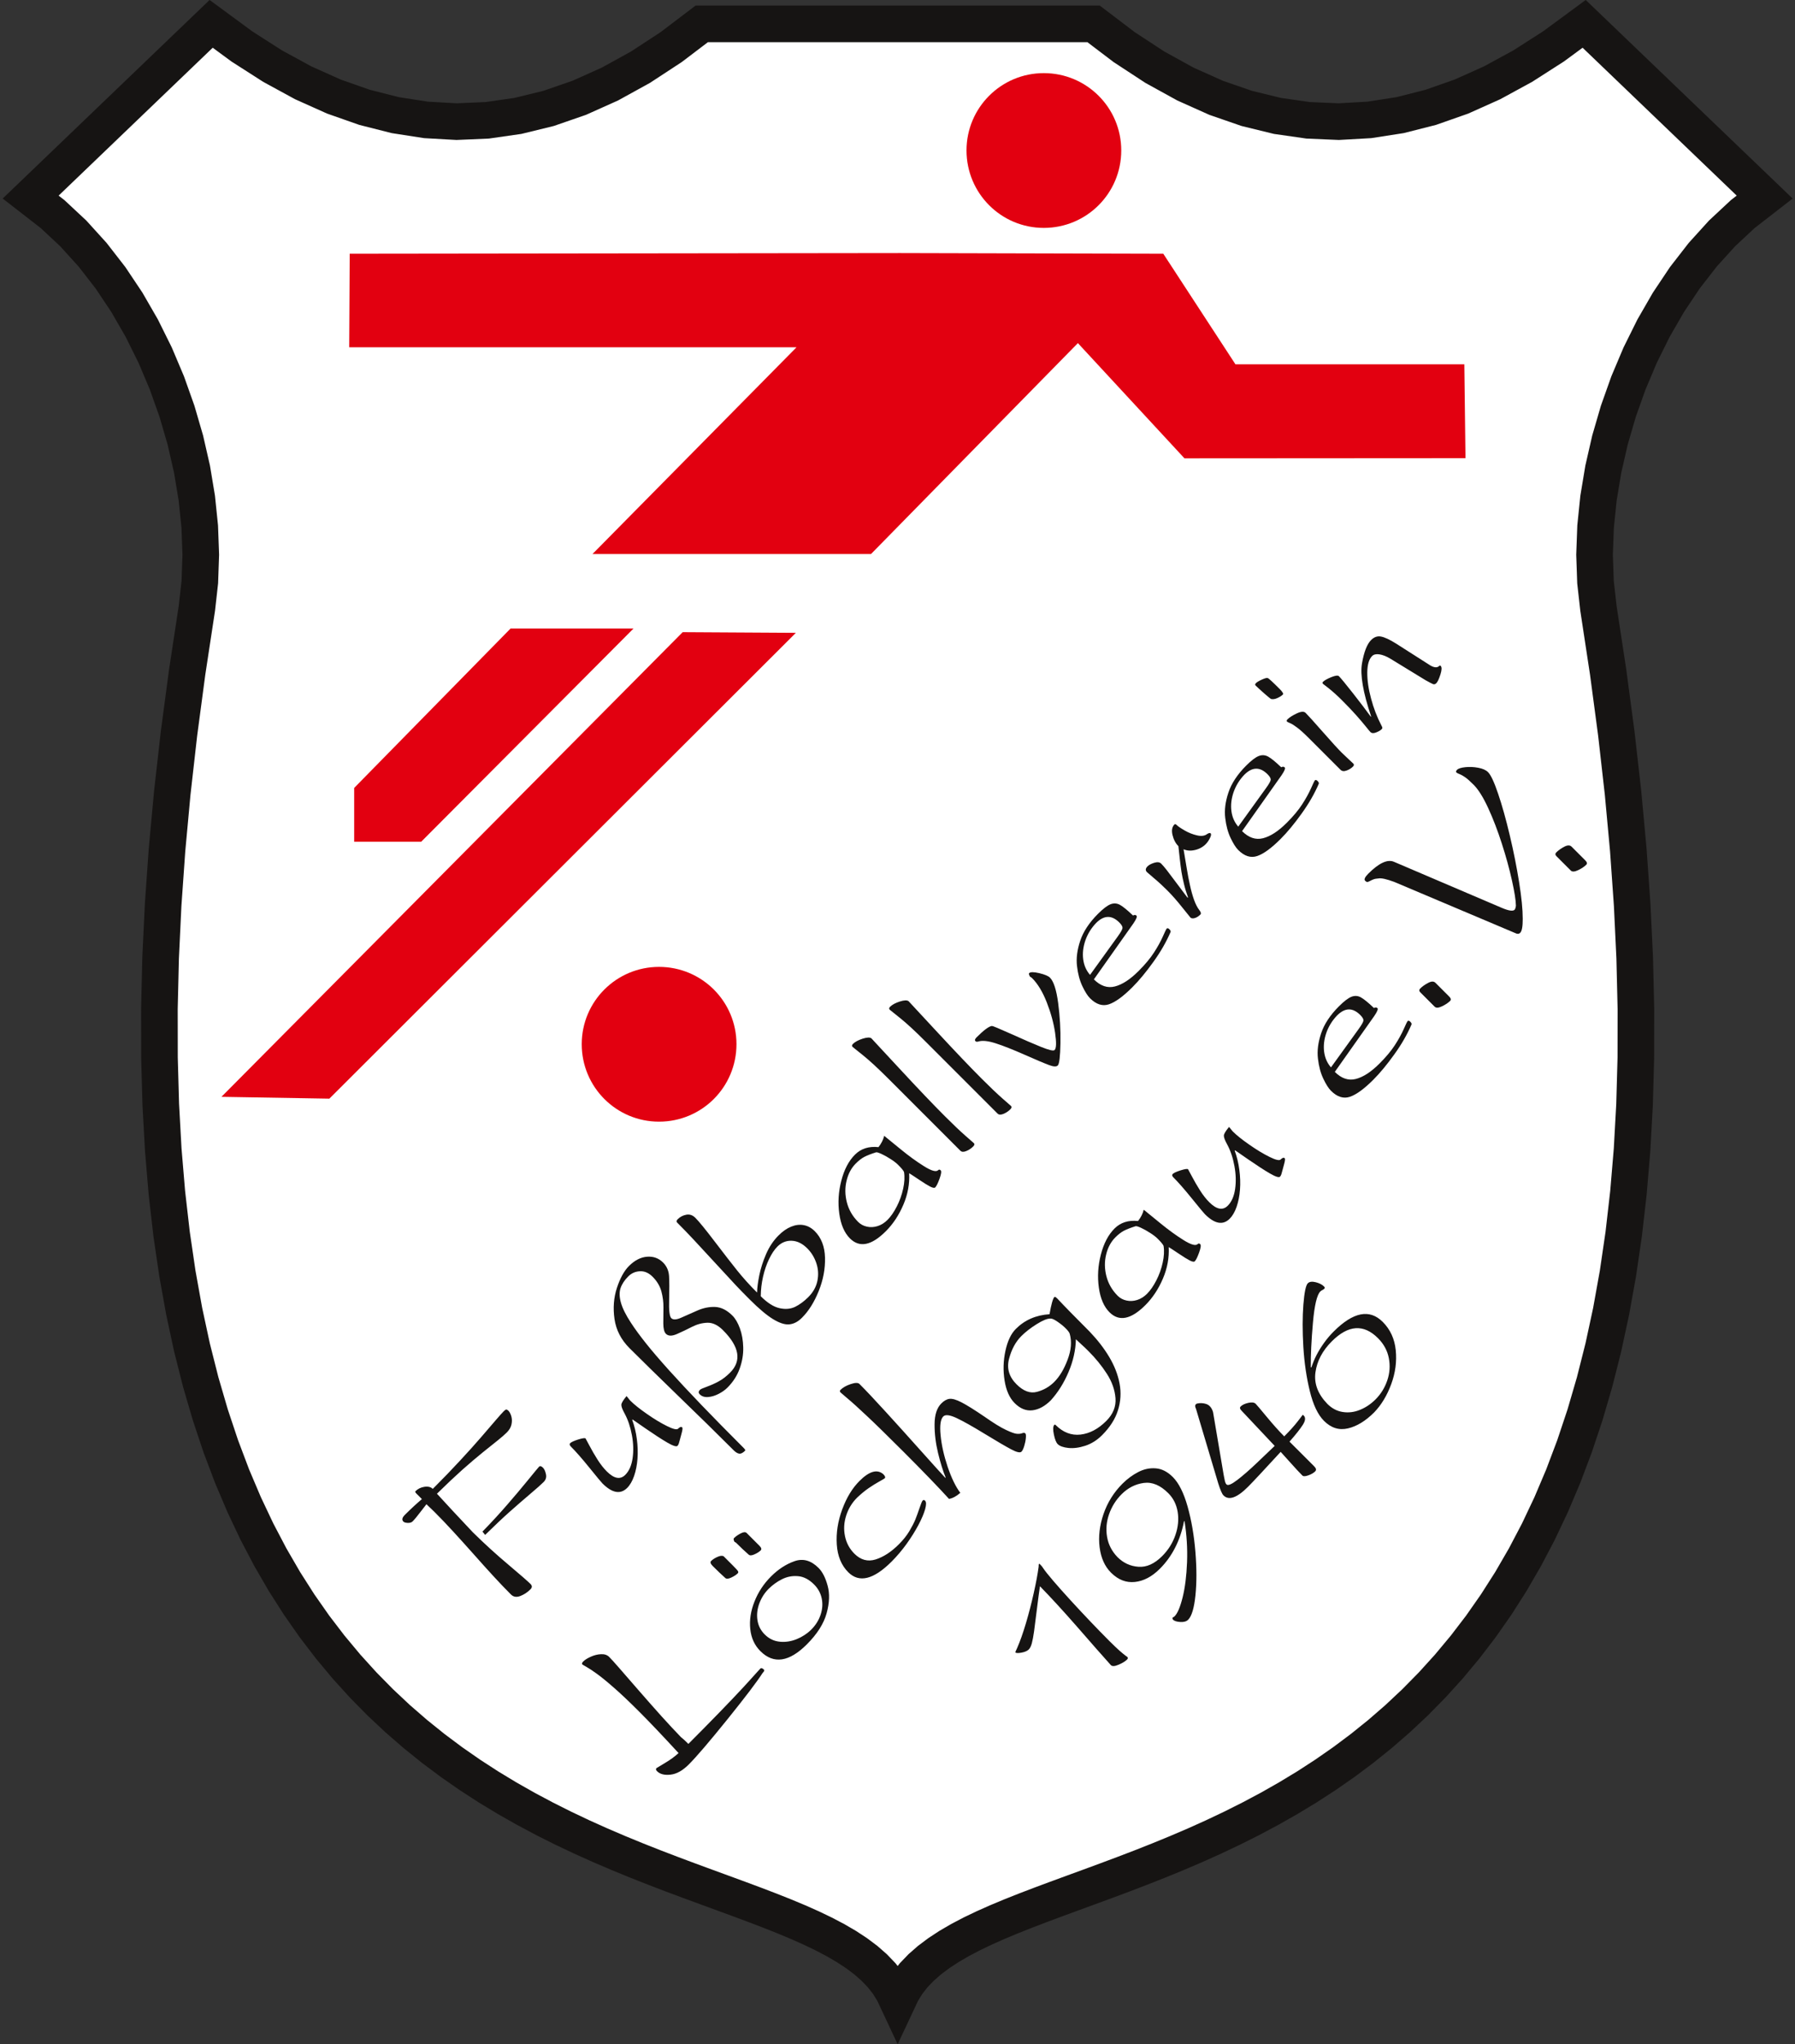 <svg width="527" height="600" viewBox="0 0 527 600" fill="none" xmlns="http://www.w3.org/2000/svg">
<rect x="0" y="0" width="527" height="600" fill="#333333" stroke="none"/>
<path fill-rule="evenodd" clip-rule="evenodd" d="M263.548 587.36C287.089 528.024 534.97 585.209 469.292 178.559C463.057 138.249 482.729 82.676 518.094 57.844L465.1 7C417.05 44.622 369 45.911 321.057 7H206.038C158.096 45.911 110.046 44.622 61.996 7L9 57.844C44.366 82.676 64.038 138.249 57.802 178.559C-7.875 585.209 240.006 528.024 263.548 587.36Z" fill="white"/>
<path d="M263.548 587.36L264.815 584.661L266.396 582.12L268.281 579.723L270.46 577.457L272.917 575.309L275.641 573.265L278.62 571.312L281.841 569.437L285.292 567.625L288.961 565.867L292.836 564.144L296.904 562.447L301.154 560.761L305.571 559.072L310.145 557.369L314.863 555.637L319.711 553.863L324.68 552.035L329.756 550.137L334.927 548.159L340.179 546.084L345.502 543.901L350.883 541.599L356.309 539.16L361.768 536.572L367.248 533.824L372.738 530.901L378.221 527.789L383.691 524.479L389.131 520.951L394.531 517.197L399.876 513.201L405.158 508.951L410.361 504.435L415.475 499.636L420.486 494.543L425.383 489.143L430.152 483.421L434.783 477.367L439.262 470.964L443.578 464.201L447.716 457.063L451.667 449.54L455.417 441.615L458.953 433.277L462.264 424.511L465.339 415.304L468.162 405.645L470.724 395.519L473.011 384.912L475.009 373.812L476.71 362.205L478.099 350.077L479.164 337.417L479.894 324.211L480.273 310.444L480.292 296.104L479.939 281.176L479.2 265.651L478.063 249.511L476.516 232.745L474.545 215.34L472.143 197.283L469.292 178.559L468.424 170.833L468.148 162.816L468.45 154.577L469.313 146.183L470.724 137.701L472.668 129.197L475.129 120.74L478.094 112.397L481.544 104.234L485.468 96.322L489.849 88.725L494.672 81.512L499.924 74.75L505.588 68.507L511.651 62.848L518.095 57.844C518.095 57.844 512.756 52.721 505.467 45.729C489.792 30.69 465.1 7 465.1 7L456.091 13.626L447.082 19.397L438.073 24.305L429.064 28.344L420.056 31.508L411.049 33.793L402.043 35.191L393.039 35.699L384.035 35.311L375.033 34.02L366.032 31.819L357.033 28.706L348.036 24.673L339.04 19.715L330.047 13.826L321.057 7C321.057 7 295.781 7 268.926 7C238.495 7 206.039 7 206.039 7L197.048 13.826L188.055 19.715L179.06 24.673L170.063 28.706L161.064 31.819L152.063 34.02L143.061 35.311L134.057 35.699L125.052 35.191L116.046 33.793L107.039 31.508L98.031 28.344L89.022 24.305L80.014 19.397L71.005 13.626L61.996 7C61.996 7 50.971 17.578 38.978 29.084C24.677 42.804 9 57.844 9 57.844L15.444 62.848L21.507 68.507L27.171 74.75L32.422 81.512L37.245 88.725L41.626 96.322L45.55 104.234L49.002 112.397L51.965 120.74L54.426 129.197L56.369 137.701L57.78 146.183L58.645 154.577L58.946 162.816L58.669 170.833L57.802 178.559L54.951 197.283L52.547 215.34L50.577 232.745L49.03 249.511L47.893 265.651L47.154 281.176L46.801 296.104L46.82 310.444L47.201 324.211L47.93 337.417L48.994 350.077L50.383 362.205L52.084 373.812L54.084 384.912L56.37 395.519L58.931 405.645L61.755 415.304L64.828 424.511L68.139 433.277L71.677 441.615L75.427 449.54L79.378 457.063L83.516 464.201L87.832 470.964L92.311 477.367L96.942 483.421L101.711 489.143L106.608 494.543L111.619 499.636L116.733 504.435L121.936 508.951L127.218 513.201L132.564 517.197L137.964 520.951L143.404 524.479L148.872 527.789L154.359 530.901L159.847 533.824L165.327 536.572L170.785 539.16L176.212 541.599L181.594 543.901L186.916 546.084L192.168 548.159L197.339 550.137L202.415 552.035L207.383 553.863L212.232 555.637L216.951 557.369L221.524 559.072L225.941 560.761L230.191 562.447L234.259 564.144L238.134 565.867L241.803 567.625L245.255 569.437L248.476 571.312L251.455 573.265L254.179 575.309L256.636 577.457L258.815 579.723L260.7 582.12L262.281 584.661L263.548 587.36Z" stroke="#161413" stroke-width="10.749"/>
<path fill-rule="evenodd" clip-rule="evenodd" d="M278.621 439.94C275.504 436.513 271.065 431.912 265.289 426.135C260.565 421.411 256.951 417.877 254.445 415.536C251.948 413.187 250.088 411.505 248.872 410.503C247.658 409.481 246.964 408.887 246.784 408.707C246.523 408.447 246.523 408.185 246.784 407.924C247.462 407.247 248.44 406.692 249.746 406.252C251.051 405.811 251.916 405.795 252.324 406.201C254.217 408.095 256.747 410.771 259.92 414.255C263.101 417.731 266.569 421.575 270.323 425.784C274.084 429.985 276.491 432.653 277.536 433.764L277.633 433.665C276.843 431.749 276.108 429.351 275.405 426.477C274.712 423.613 274.369 420.791 274.385 418.032C274.401 415.259 275.064 413.228 276.36 411.929C277.176 411.115 277.992 410.657 278.808 410.576C279.632 410.485 280.775 410.828 282.267 411.588C283.744 412.347 286.021 413.757 289.08 415.839C291.707 417.683 293.796 418.972 295.355 419.699C296.904 420.432 297.989 420.815 298.601 420.84C299.213 420.88 299.72 420.815 300.12 420.66C300.511 420.497 300.829 420.521 301.041 420.733C301.212 420.905 301.253 421.369 301.18 422.112C301.115 422.864 300.944 423.639 300.699 424.455C300.445 425.261 300.184 425.801 299.907 426.079C299.5 426.485 298.472 426.257 296.848 425.384C295.208 424.511 292.621 423.001 289.096 420.848C285.564 418.687 282.815 417.144 280.832 416.205C278.848 415.284 277.552 415.129 276.94 415.741C276.132 416.548 275.871 418.392 276.156 421.272C276.433 424.16 277.127 427.253 278.229 430.54C279.347 433.828 280.587 436.375 281.941 438.169C280.759 439.189 279.649 439.777 278.621 439.94ZM249.044 461.472C247.012 459.44 245.895 456.723 245.675 453.32C245.455 449.919 245.992 446.492 247.266 443.032C248.539 439.573 250.228 436.791 252.324 434.695C255.212 431.807 257.545 431.137 259.324 432.687C259.871 433.233 260.011 433.633 259.748 433.895C259.651 433.992 259.121 434.311 258.141 434.849C257.163 435.387 256.127 436.032 255.033 436.783C253.931 437.54 252.805 438.472 251.631 439.581C250.146 441.067 249.076 442.82 248.432 444.836C247.788 446.851 247.666 448.865 248.082 450.865C248.482 452.865 249.411 454.593 250.847 456.031C252.691 457.873 254.772 458.436 257.072 457.719C259.381 456.992 261.665 455.508 263.917 453.255C265.167 452.007 266.187 450.727 266.977 449.413C267.761 448.091 268.356 446.94 268.748 445.977C269.132 445.007 269.539 443.897 269.972 442.616C270.396 441.344 270.705 440.609 270.885 440.429C271.115 440.2 271.351 440.225 271.604 440.477C271.971 440.845 271.98 441.669 271.612 442.968C271.245 444.264 270.592 445.813 269.629 447.627C268.675 449.428 267.508 451.281 266.153 453.175C264.783 455.067 263.321 456.788 261.764 458.347C256.484 463.625 252.243 464.671 249.044 461.472ZM216.147 452.856C216.016 452.725 215.854 452.628 215.65 452.553C215.355 452.016 215.307 451.64 215.511 451.436C215.992 450.955 216.636 450.505 217.46 450.073C218.286 449.641 218.864 449.6 219.223 449.96L222.952 453.688C223.539 454.275 223.662 454.724 223.335 455.051C222.919 455.467 222.315 455.859 221.491 456.225C220.683 456.592 220.112 456.608 219.778 456.275C218.692 455.336 217.486 454.195 216.147 452.856ZM209.302 459.7C208.616 459.016 208.436 458.511 208.763 458.184C209.212 457.735 209.824 457.335 210.599 456.984C211.358 456.633 211.97 456.56 212.427 456.755L215.127 459.456C216.026 460.353 216.539 460.917 216.67 461.161C216.808 461.399 216.775 461.611 216.588 461.799C216.155 462.231 215.527 462.645 214.679 463.037C213.839 463.437 213.251 463.471 212.916 463.136C211.847 462.181 210.64 461.039 209.302 459.7ZM226.371 462.703C228.492 460.583 230.8 459.088 233.29 458.216C235.786 457.352 238.127 458.012 240.322 460.207C241.464 461.349 242.362 463.095 242.99 465.436C243.635 467.779 243.53 470.479 242.688 473.523C241.847 476.565 239.923 479.6 236.896 482.628C231.682 487.841 227.13 488.511 223.238 484.619C221.532 482.915 220.544 480.752 220.275 478.148C219.999 475.537 220.406 472.845 221.508 470.08C222.6 467.305 224.224 464.849 226.371 462.703ZM239 465.053C237.515 463.568 235.932 462.753 234.284 462.623C232.628 462.483 231.062 462.777 229.586 463.52C228.116 464.255 226.803 465.208 225.644 466.367C224.436 467.575 223.539 468.995 222.927 470.635C222.323 472.283 222.136 473.907 222.38 475.521C222.618 477.144 223.327 478.54 224.518 479.732C225.775 480.988 227.252 481.699 228.948 481.861C230.638 482.032 232.311 481.763 233.951 481.087C235.598 480.401 237.01 479.477 238.176 478.311C239.458 477.032 240.371 475.579 240.918 473.955C241.464 472.331 241.579 470.732 241.252 469.165C240.927 467.599 240.176 466.228 239 465.053ZM199.218 514.545C194.575 509.496 190.756 505.481 187.762 502.487C184.719 499.444 182.174 497.029 180.108 495.243C178.052 493.447 176.412 492.117 175.206 491.253C174.006 490.379 173.011 489.727 172.227 489.285C171.444 488.845 171.019 488.584 170.971 488.535C170.767 488.331 170.864 488.037 171.248 487.653C171.738 487.164 172.48 486.699 173.475 486.259C174.463 485.811 175.458 485.565 176.462 485.525C177.474 485.476 178.264 485.745 178.844 486.324C179.472 486.952 180.443 488.021 181.748 489.523C183.063 491.016 184.914 493.144 187.304 495.912C189.704 498.668 191.98 501.255 194.134 503.653C196.296 506.044 198.222 508.116 199.902 509.847C200.49 510.304 201.224 510.973 202.106 511.855C205.231 508.729 208.274 505.637 211.243 502.585C214.214 499.517 216.482 497.135 218.056 495.429C219.623 493.732 220.83 492.411 221.654 491.473C222.479 490.551 223 489.979 223.212 489.767C223.474 489.507 223.834 489.604 224.298 490.069C224.486 490.256 224.355 490.584 223.891 491.048C223.139 492.223 221.907 493.944 220.186 496.221C218.464 498.48 216.294 501.255 213.643 504.543C210.999 507.823 208.722 510.573 206.814 512.809C204.912 515.035 203.371 516.741 202.203 517.908C200.416 519.695 198.638 520.691 196.867 520.877C195.096 521.083 193.775 520.74 192.91 519.873C192.551 519.516 192.494 519.213 192.755 518.952C192.788 518.92 193.603 518.429 195.187 517.483C196.778 516.545 198.116 515.567 199.218 514.545ZM388.511 200.817C388.248 200.557 388.216 200.328 388.403 200.141C388.844 199.7 389.66 199.244 390.851 198.755C392.051 198.272 392.801 198.175 393.103 198.477C393.715 199.088 395.103 200.785 397.281 203.551C399.459 206.333 401.18 208.593 402.461 210.365L402.552 210.275C400.177 203.249 399.288 198.052 399.875 194.691C400.461 191.329 401.352 189.052 402.552 187.853C403.432 186.973 404.411 186.629 405.472 186.841C406.541 187.045 407.977 187.715 409.789 188.841L419.293 194.903C420.787 195.956 421.872 196.144 422.565 195.449C422.704 195.311 422.835 195.311 422.973 195.449C423.348 195.824 423.317 196.673 422.892 197.995C422.467 199.316 422.06 200.165 421.684 200.54C421.383 200.843 421.056 200.924 420.704 200.785C420.371 200.647 419.644 200.263 418.551 199.659L408.221 193.344C407.039 192.635 405.961 192.211 404.999 192.064C404.036 191.917 403.319 192.08 402.844 192.553C401.923 193.476 401.449 195.075 401.425 197.365C401.408 199.651 401.768 202.213 402.535 205.036C403.287 207.86 404.289 210.477 405.545 212.876C405.595 212.991 405.66 213.121 405.733 213.26C405.799 213.391 405.847 213.523 405.847 213.636C405.855 213.757 405.797 213.88 405.684 213.995C405.3 214.379 404.737 214.713 404.004 214.991C403.269 215.284 402.715 215.235 402.347 214.868C402.151 214.672 401.685 214.109 400.96 213.203C400.227 212.289 399.304 211.204 398.177 209.932C397.052 208.659 395.632 207.175 393.936 205.477C392.623 204.163 391.348 203.021 390.124 202.041C388.9 201.08 388.355 200.663 388.511 200.817ZM368.724 200.516C369.057 200.183 369.677 199.823 370.559 199.431C371.448 199.032 372.011 198.909 372.248 199.047C372.476 199.096 373.619 200.141 375.675 202.197C376.556 203.079 376.873 203.625 376.647 203.853C376.303 204.197 375.781 204.539 375.079 204.865C374.377 205.192 373.749 205.297 373.195 205.167C372.999 205.087 372.313 204.531 371.131 203.493C369.956 202.449 369.123 201.699 368.633 201.209C368.437 201.015 368.463 200.777 368.724 200.516ZM377.885 211.816C377.699 211.629 377.723 211.409 377.984 211.147C378.572 210.56 379.485 209.973 380.733 209.393C381.973 208.807 382.839 208.756 383.32 209.239C384.063 209.98 385.743 211.841 388.345 214.803C390.956 217.772 392.785 219.78 393.845 220.84C394.4 221.395 395.061 222.024 395.844 222.741C396.627 223.46 397.125 223.924 397.329 224.129C397.581 224.381 397.549 224.675 397.224 225.001C396.725 225.499 396.089 225.891 395.339 226.168C394.588 226.445 393.992 226.372 393.56 225.94L384.307 216.688C382.821 215.201 381.655 214.149 380.799 213.523C379.951 212.885 379.264 212.461 378.76 212.249C378.253 212.036 377.959 211.891 377.885 211.816ZM363.535 249.487C362.832 248.785 362.081 247.609 361.299 245.963C360.508 244.307 359.977 242.34 359.716 240.055C359.439 237.771 359.764 235.291 360.663 232.597C361.56 229.921 363.297 227.287 365.868 224.716C367.377 223.205 368.609 222.268 369.572 221.892C370.527 221.527 371.456 221.591 372.345 222.088C373.235 222.587 374.5 223.623 376.156 225.199C376.589 224.977 376.931 224.993 377.184 225.247C377.437 225.499 377.127 226.265 376.255 227.547L364.668 243.947C366.601 245.88 368.657 246.583 370.828 246.028C372.991 245.48 375.317 243.972 377.788 241.499C379.697 239.589 381.191 237.804 382.276 236.131C383.369 234.449 384.233 232.883 384.895 231.407C385.548 229.937 385.923 229.155 386.004 229.073C386.233 228.844 386.501 228.901 386.828 229.228C387.155 229.553 387.269 229.831 387.179 230.052C385.956 232.908 384.283 235.837 382.128 238.823C379.991 241.809 377.935 244.289 375.968 246.255C373.276 248.948 370.992 250.612 369.107 251.256C367.213 251.893 365.353 251.307 363.535 249.487ZM363.543 242.625L371.66 231.373C372.567 230.125 373.032 229.285 373.072 228.868C373.105 228.445 372.795 227.907 372.143 227.253C369.915 225.027 367.647 225.075 365.329 227.392C363.893 228.893 362.841 230.597 362.172 232.508C361.519 234.417 361.299 236.269 361.536 238.072C361.772 239.86 362.449 241.384 363.543 242.625ZM349.541 269.355C349.395 269.207 348.571 268.188 347.061 266.287C345.552 264.385 344.092 262.729 342.68 261.317C341.407 260.044 340.135 258.869 338.853 257.801C337.58 256.724 336.879 256.12 336.748 255.989C336.233 255.476 336.284 254.905 336.903 254.284C337.319 253.868 337.98 253.517 338.885 253.232C339.784 252.955 340.469 253.035 340.925 253.492C341.373 253.941 341.904 254.569 342.533 255.363C343.152 256.16 344.027 257.311 345.136 258.812C346.261 260.313 347.42 261.848 348.603 263.421L348.817 263.439C348.343 262.165 347.943 260.868 347.624 259.539C347.297 258.2 347.053 257.009 346.881 255.957C346.727 254.905 346.555 253.704 346.408 252.351C346.245 250.996 346.107 249.665 345.968 248.353C345.136 247.521 344.565 246.427 344.239 245.073C343.92 243.709 344.108 242.691 344.801 241.996C344.964 241.833 345.177 241.865 345.429 242.119C345.837 242.528 346.629 243.073 347.788 243.743C348.955 244.421 350.169 244.901 351.435 245.188C352.699 245.488 353.703 245.351 354.437 244.779C354.927 244.484 355.253 244.421 355.424 244.591C355.652 244.819 355.588 245.293 355.22 246.003C354.861 246.72 354.453 247.309 353.988 247.773C353.14 248.621 352.087 249.2 350.839 249.487C349.599 249.78 348.481 249.707 347.485 249.265C347.828 251.289 348.139 253.167 348.424 254.905C348.709 256.625 349.02 258.291 349.379 259.872C349.721 261.456 350.121 262.867 350.561 264.108C351.001 265.348 351.524 266.36 352.128 267.144C352.593 267.739 352.691 268.163 352.429 268.423C351.94 268.913 351.419 269.256 350.863 269.435C350.317 269.623 349.876 269.591 349.541 269.355ZM320.023 292.999C319.32 292.297 318.569 291.123 317.787 289.475C316.995 287.817 316.465 285.852 316.204 283.567C315.927 281.283 316.253 278.803 317.151 276.109C318.048 273.433 319.785 270.799 322.356 268.228C323.865 266.719 325.097 265.78 326.06 265.405C327.015 265.037 327.945 265.103 328.835 265.6C329.723 266.097 330.988 267.135 332.644 268.709C333.076 268.488 333.42 268.505 333.672 268.757C333.925 269.012 333.616 269.777 332.743 271.059L321.156 287.459C323.091 289.392 325.147 290.093 327.316 289.539C329.479 288.992 331.804 287.483 334.276 285.011C336.185 283.101 337.677 281.315 338.763 279.643C339.857 277.961 340.721 276.395 341.383 274.919C342.036 273.449 342.411 272.667 342.492 272.585C342.721 272.357 342.989 272.415 343.317 272.74C343.643 273.067 343.757 273.344 343.667 273.564C342.443 276.42 340.771 279.349 338.617 282.335C336.479 285.32 334.423 287.801 332.456 289.767C329.764 292.46 327.48 294.125 325.595 294.769C323.703 295.405 321.841 294.817 320.023 292.999ZM320.031 286.137L328.149 274.885C329.055 273.637 329.519 272.797 329.56 272.381C329.593 271.957 329.283 271.419 328.629 270.765C326.403 268.537 324.135 268.588 321.817 270.904C320.381 272.405 319.328 274.111 318.66 276.02C318.007 277.928 317.787 279.781 318.023 281.585C318.26 283.371 318.937 284.897 320.031 286.137ZM310.557 312.727C310.151 313.136 309.301 313.103 308.012 312.613C306.723 312.14 304.348 311.136 300.873 309.601C297.397 308.068 294.559 306.943 292.347 306.233C290.128 305.515 288.431 305.335 287.264 305.687C286.872 305.816 286.579 305.784 286.383 305.588C286.123 305.327 286.236 304.952 286.717 304.471C288.847 302.341 290.348 301.232 291.229 301.133C291.483 301.125 293.375 301.908 296.9 303.491C300.424 305.089 303.345 306.347 305.655 307.285C307.972 308.215 309.293 308.525 309.628 308.192C310.141 307.677 310.183 306.004 309.775 303.165C309.359 300.333 308.551 297.356 307.343 294.255C306.127 291.147 304.691 288.764 303.027 287.099C302.823 286.896 302.627 286.765 302.431 286.7C302.097 286.137 301.999 285.777 302.147 285.632C302.521 285.255 303.516 285.255 305.116 285.631C306.723 286.015 307.767 286.456 308.257 286.944C309.351 288.037 310.157 290.527 310.672 294.419C311.185 298.311 311.407 302.219 311.341 306.151C311.276 310.084 311.015 312.269 310.557 312.727ZM271.655 305.629C268.636 302.609 266.148 300.317 264.199 298.759C262.24 297.193 261.253 296.401 261.228 296.376C260.967 296.115 261 295.821 261.327 295.495C261.937 294.884 262.885 294.377 264.165 293.961C265.447 293.545 266.319 293.521 266.768 293.871C266.663 293.765 269.371 296.687 274.903 302.643C280.427 308.607 284.897 313.291 288.3 316.693C290.691 319.084 292.705 321 294.337 322.436C295.977 323.865 296.811 324.599 296.835 324.624C297.088 324.876 297.021 325.203 296.631 325.593C296.043 326.181 295.365 326.631 294.599 326.94C293.824 327.259 293.253 327.227 292.861 326.835L271.655 305.629ZM260.747 316.537C257.728 313.519 255.239 311.227 253.289 309.668C251.331 308.101 250.344 307.311 250.32 307.285C250.059 307.024 250.092 306.731 250.418 306.404C251.03 305.793 251.976 305.287 253.257 304.869C254.539 304.455 255.411 304.429 255.86 304.78C255.753 304.675 258.461 307.595 263.995 313.551C269.517 319.516 273.989 324.199 277.391 327.601C279.783 329.992 281.797 331.909 283.428 333.345C285.068 334.773 285.901 335.507 285.925 335.532C286.179 335.785 286.113 336.111 285.721 336.503C285.135 337.089 284.456 337.539 283.689 337.849C282.915 338.168 282.344 338.135 281.952 337.744L260.747 316.537ZM257.916 336.699C258.772 335.613 259.327 334.504 259.588 333.377C260.551 334.161 262.191 335.508 264.524 337.4C266.857 339.311 269.109 340.941 271.288 342.304C273.467 343.667 274.845 344.049 275.432 343.463C275.669 343.225 275.915 343.243 276.184 343.512C276.453 343.78 276.339 344.596 275.849 345.951C275.368 347.297 274.935 348.171 274.552 348.553C274.307 348.733 273.825 348.644 273.108 348.284C272.389 347.909 271.353 347.281 269.991 346.36C268.636 345.445 267.616 344.784 266.924 344.352C267.087 347.469 266.523 350.561 265.217 353.612C263.912 356.664 262.207 359.251 260.077 361.38C255.86 365.597 252.351 366.3 249.536 363.484C247.896 361.845 246.86 359.437 246.411 356.232C245.963 353.04 246.159 349.811 247.007 346.547C247.847 343.275 249.186 340.729 251.012 338.903C252.784 337.132 255.084 336.397 257.916 336.699ZM265.413 344.001C265.267 343.609 264.696 342.908 263.692 341.904C263.153 341.365 262.42 340.795 261.481 340.199C260.551 339.595 259.661 339.097 258.813 338.705C257.972 338.323 257.427 338.151 257.189 338.224C255.737 338.681 254.611 339.121 253.804 339.537C252.996 339.955 252.148 340.607 251.259 341.496C249.944 342.811 249.039 344.499 248.55 346.555C248.043 348.611 248.076 350.732 248.631 352.903C249.194 355.081 250.295 356.999 251.943 358.645C252.645 359.348 253.501 359.812 254.521 360.033C255.533 360.261 256.577 360.212 257.647 359.877C258.715 359.544 259.687 358.932 260.56 358.059C261.539 357.08 262.452 355.757 263.292 354.119C264.141 352.471 264.761 350.724 265.161 348.905C265.56 347.085 265.651 345.445 265.413 344.001ZM220.131 381.435C218.402 379.704 217.039 378.311 216.044 377.249C215.048 376.189 213.107 374.084 210.202 370.933C207.306 367.776 205.095 365.385 203.576 363.769C202.059 362.155 200.468 360.499 198.788 358.817C198.527 358.556 198.584 358.239 198.975 357.847C199.668 357.153 200.51 356.721 201.496 356.532C202.484 356.345 203.372 356.664 204.164 357.455C205.2 358.491 207.102 360.816 209.859 364.439C212.618 368.045 214.82 370.901 216.492 372.981C218.166 375.063 220.074 377.184 222.228 379.337L222.278 379.289C222.294 378.016 222.514 376.376 222.914 374.361C223.322 372.337 223.983 370.256 224.912 368.103C225.835 365.957 227.067 364.121 228.6 362.588C229.784 361.404 231.015 360.547 232.296 360.032C233.57 359.512 234.794 359.365 235.984 359.592C237.167 359.812 238.252 360.409 239.215 361.371C241.124 363.28 242.128 365.867 242.218 369.123C242.299 372.369 241.696 375.633 240.382 378.905C239.068 382.177 237.436 384.788 235.503 386.721L235.404 386.819C234.271 387.953 233.047 388.589 231.75 388.712C230.452 388.851 228.862 388.337 226.984 387.195C225.108 386.052 222.824 384.127 220.131 381.435ZM223.354 380.464C225.304 382.415 227.148 383.588 228.878 383.964C230.599 384.348 232.126 384.208 233.455 383.564C234.776 382.912 236.066 381.965 237.307 380.724C238.742 379.289 239.631 377.681 239.991 375.903C240.342 374.132 240.235 372.411 239.664 370.731C239.094 369.049 238.212 367.613 237.012 366.415C235.584 364.985 234.075 364.244 232.46 364.179C230.844 364.113 229.45 364.676 228.25 365.875C227.368 366.756 226.544 367.988 225.794 369.555C225.043 371.121 224.448 372.843 224.023 374.736C223.591 376.621 223.371 378.537 223.354 380.464ZM184.819 395.697C182.347 393.224 180.887 390.376 180.414 387.161C179.948 383.939 180.178 380.888 181.115 378.024C182.062 375.152 183.236 373.015 184.648 371.603C186.32 369.929 188.083 369.016 189.951 368.861C191.812 368.715 193.395 369.285 194.675 370.567C195.744 371.636 196.323 372.949 196.43 374.524C196.527 376.089 196.536 378.416 196.455 381.5C196.356 384.584 196.568 386.379 197.074 386.884C197.604 387.416 198.551 387.381 199.93 386.787C201.3 386.183 202.875 385.489 204.646 384.699C206.416 383.907 208.187 383.539 209.95 383.604C211.72 383.679 213.408 384.519 215.04 386.149C215.906 387.016 216.64 388.271 217.235 389.912C217.831 391.552 218.156 393.396 218.206 395.452C218.263 397.5 217.92 399.572 217.178 401.652C216.444 403.741 215.236 405.617 213.564 407.291C212.887 407.968 212.03 408.58 210.986 409.119C209.94 409.656 208.912 409.967 207.884 410.048C206.866 410.121 206.048 409.861 205.446 409.256C205.02 408.832 205.038 408.392 205.503 407.927C205.699 407.731 206.375 407.429 207.55 407.005C208.734 406.573 209.875 406.067 210.986 405.463C212.103 404.867 213.23 404.003 214.347 402.884C217.807 399.424 217.104 395.264 212.25 390.411C210.756 388.917 209.239 388.199 207.68 388.24C206.123 388.296 204.63 388.696 203.194 389.429C201.75 390.173 200.28 390.875 198.788 391.535C197.294 392.197 196.202 392.18 195.508 391.485C195.002 390.98 194.748 389.961 194.74 388.419C194.74 386.884 194.748 385.343 194.782 383.793C194.806 382.235 194.602 380.659 194.186 379.068C193.754 377.477 192.896 376.032 191.608 374.745C190.466 373.601 189.216 373.055 187.871 373.129C186.532 373.195 185.391 373.699 184.46 374.631C183.351 375.74 182.6 376.881 182.192 378.073C181.8 379.264 181.834 380.684 182.298 382.34C182.763 384.013 183.751 385.979 185.243 388.255C186.394 390.027 187.855 392.025 189.642 394.268C191.42 396.504 193.696 399.156 196.446 402.215C199.211 405.275 202.386 408.677 205.984 412.421C209.582 416.168 213.694 420.345 218.312 424.963C218.736 425.387 218.883 425.664 218.752 425.796C218.092 426.456 217.512 426.741 217.007 426.66C216.51 426.571 215.979 426.252 215.432 425.705C212.618 422.891 209.99 420.296 207.575 417.929C205.143 415.564 202.427 412.912 199.424 410.007C196.422 407.103 193.655 404.403 191.118 401.913C188.588 399.433 186.484 397.361 184.819 395.697ZM176.864 435.391C176.522 435.047 175.24 433.505 173.038 430.78C170.835 428.055 169.015 425.991 167.595 424.571C167.204 424.18 167.147 423.845 167.408 423.584C167.726 423.265 168.51 422.907 169.758 422.507C171.014 422.115 171.732 422.017 171.92 422.204C171.952 422.239 172.328 422.939 173.046 424.295C173.763 425.664 174.555 427.028 175.428 428.407C176.302 429.785 177.199 430.927 178.128 431.857C180.291 434.02 182.102 434.363 183.579 432.885C184.698 431.767 185.415 430.136 185.726 428.015C186.035 425.893 185.97 423.625 185.52 421.217C185.08 418.819 184.371 416.721 183.407 414.927C182.706 413.671 182.388 412.781 182.428 412.267C182.486 411.755 182.991 410.921 183.947 409.771C184.102 409.925 184.272 410.145 184.492 410.431C184.706 410.709 184.892 410.945 185.064 411.117C186.182 412.235 187.806 413.532 189.935 415.009C192.056 416.493 194.023 417.677 195.826 418.567C197.612 419.456 198.706 419.716 199.082 419.341C199.603 418.819 200.011 418.689 200.296 418.975C200.452 419.129 200.387 419.716 200.1 420.753C199.971 421.195 199.832 421.707 199.684 422.295C199.539 422.881 199.408 423.339 199.302 423.673C199.187 424 199.056 424.228 198.918 424.367C198.584 424.701 197.58 424.383 195.9 423.404C194.219 422.425 192.106 421.047 189.543 419.284C186.998 417.523 185.716 416.633 185.716 416.633L185.611 416.739C186.263 418.533 186.72 420.411 186.974 422.393C187.234 424.367 187.299 426.293 187.162 428.161C187.023 430.031 186.687 431.719 186.166 433.22C185.643 434.721 184.966 435.888 184.142 436.712C182.159 438.695 179.728 438.255 176.864 435.391ZM142.432 450.517L141.65 449.537C144.204 446.92 146.594 444.332 148.822 441.761C151.048 439.208 153.096 436.768 154.966 434.477C156.826 432.192 157.927 430.863 158.254 430.503C158.547 430.209 158.931 430.299 159.42 430.788C159.812 431.18 160.098 431.809 160.286 432.699C160.482 433.579 160.252 434.345 159.607 434.989C158.914 435.684 157.576 436.875 155.586 438.556C153.603 440.245 151.644 441.941 149.727 443.647C147.802 445.344 145.371 447.644 142.432 450.517ZM125.201 441.509C124.973 441.787 124.377 442.561 123.39 443.843C122.42 445.124 121.661 446.031 121.137 446.551C120.829 446.863 120.355 447.008 119.735 446.992C119.107 446.968 118.674 446.845 118.437 446.609C117.924 446.095 118.063 445.433 118.846 444.649C120.575 442.921 122.256 441.369 123.872 440L122.264 438.392C121.93 438.059 121.841 437.821 121.971 437.691C122.68 436.981 123.57 436.548 124.622 436.393C125.675 436.239 126.498 436.443 127.061 437.005C130.057 434.012 132.715 431.255 135.048 428.724C137.383 426.211 139.439 423.927 141.21 421.879C142.988 419.823 144.424 418.157 145.526 416.861C146.635 415.572 147.419 414.691 147.867 414.243C148.21 413.899 148.471 413.72 148.642 413.711C148.814 413.703 149.059 413.851 149.352 414.144C149.711 414.585 149.988 415.172 150.168 415.889C150.347 416.608 150.331 417.375 150.143 418.183C149.948 418.999 149.491 419.749 148.79 420.451C148.144 421.095 147.28 421.847 146.195 422.719C145.11 423.576 143.624 424.767 141.756 426.276C139.879 427.795 137.88 429.499 135.751 431.384C133.63 433.277 131.141 435.619 128.286 438.424C130.937 441.339 134.446 445.108 138.811 449.733C142.222 453.095 145.706 456.269 149.262 459.255C152.819 462.257 154.982 464.143 155.756 464.919C156.271 465.431 156.271 465.953 155.74 466.484C154.851 467.373 153.847 468.033 152.746 468.451C151.644 468.865 150.731 468.72 150.012 468.001C148.34 466.329 146.659 464.567 144.955 462.715C143.25 460.863 141.275 458.676 139.031 456.139C136.787 453.617 134.755 451.373 132.953 449.408C131.149 447.44 129.314 445.524 127.454 443.663C127.209 443.419 126.833 443.06 126.327 442.587C125.813 442.104 125.438 441.747 125.201 441.509Z" fill="#161413"/>
<path fill-rule="evenodd" clip-rule="evenodd" d="M389.695 412.049C391.041 413.396 392.56 414.196 394.256 414.44C395.953 414.7 397.633 414.488 399.305 413.796C400.979 413.119 402.496 412.089 403.851 410.736C405.408 409.177 406.56 407.325 407.293 405.171C408.028 403.017 408.176 400.831 407.751 398.628C407.327 396.424 406.265 394.467 404.568 392.769C400.359 388.56 395.84 388.869 391.009 393.699C388.276 396.432 386.668 399.46 386.211 402.772C385.745 406.077 386.912 409.169 389.695 412.049ZM384.84 401.32H385.036C385.403 400.153 385.892 398.963 386.521 397.731C387.151 396.515 387.892 395.315 388.74 394.141C389.589 392.949 390.527 391.848 391.556 390.819C397.299 385.076 402.096 384.129 405.956 387.988C408.176 390.207 409.448 392.981 409.783 396.303C410.117 399.624 409.677 402.952 408.453 406.264C407.229 409.593 405.565 412.352 403.452 414.545C400.929 417.068 398.368 418.633 395.765 419.245C393.155 419.865 390.804 419.132 388.716 417.043C386.928 415.255 385.541 412.352 384.555 408.312C383.567 404.291 382.931 399.949 382.653 395.3C382.376 390.648 382.384 386.528 382.661 382.937C382.947 379.34 383.372 377.252 383.967 376.655C384.44 376.183 385.215 376.076 386.284 376.345C387.352 376.615 388.161 377.032 388.724 377.593C388.976 377.847 389.001 378.067 388.797 378.271C388.676 378.393 388.496 378.524 388.259 378.631C388.013 378.744 387.811 378.883 387.631 379.063C386.644 380.049 385.917 383.109 385.468 388.241C385.011 393.381 384.807 397.747 384.84 401.32ZM375.996 426.14C371.043 431.532 367.844 434.96 366.4 436.404C363.161 439.644 360.763 440.476 359.204 438.917C358.78 438.492 358.259 437.285 357.637 435.295L351.135 413.501C351.053 413.355 350.98 413.151 350.915 412.873C350.849 412.596 350.915 412.352 351.135 412.131C351.273 411.992 351.617 411.895 352.147 411.853C352.677 411.812 353.224 411.853 353.787 411.992C354.349 412.115 354.807 412.36 355.157 412.709C355.484 413.036 355.736 413.421 355.916 413.844C356.096 414.268 356.185 414.555 356.185 414.717L359.261 432.904C359.368 433.451 359.457 433.916 359.531 434.267C359.596 434.625 359.677 434.92 359.76 435.147C359.841 435.376 359.955 435.556 360.101 435.701C360.517 436.119 361.563 435.679 363.26 434.388C364.94 433.099 366.833 431.452 368.929 429.452C371.027 427.453 372.797 425.764 374.241 424.385L364.508 414.048C364.011 413.551 363.928 413.143 364.255 412.816C364.728 412.343 365.479 411.984 366.507 411.755C367.535 411.528 368.252 411.625 368.669 412.041C368.963 412.335 370.047 413.616 371.94 415.901C373.825 418.177 375.521 420.069 377.04 421.588C378.712 419.915 380.035 418.447 381.013 417.173C382 415.892 382.465 415.28 382.417 415.329C382.484 415.264 382.596 415.312 382.76 415.477C383.363 416.08 383.273 416.985 382.499 418.201C381.731 419.409 380.427 421.057 378.591 423.139L385.851 430.4C386.431 430.977 386.529 431.468 386.129 431.867C385.672 432.324 385.003 432.716 384.113 433.033C383.233 433.345 382.653 433.368 382.376 433.091C381.487 432.201 380.369 431.003 379.023 429.493C377.668 427.976 376.656 426.865 375.996 426.14ZM347.627 446.497C346.516 452.176 344.143 456.835 340.52 460.457C338.228 462.751 335.788 464.047 333.209 464.324C330.632 464.601 328.289 463.697 326.177 461.584C324.348 459.755 323.239 457.275 322.84 454.149C322.448 451.017 322.831 447.761 323.989 444.367C325.156 440.98 327.009 438.02 329.545 435.481C330.965 434.063 332.516 432.921 334.173 432.064C335.837 431.199 337.559 430.832 339.337 430.977C341.108 431.117 342.772 431.965 344.331 433.524C346.1 435.295 347.553 438.199 348.687 442.239C349.813 446.285 350.572 450.699 350.963 455.496C351.355 460.311 351.355 464.569 350.972 468.281C350.589 471.993 349.879 474.368 348.835 475.413C348.328 475.919 347.561 476.131 346.525 476.073C345.497 476.008 344.788 475.788 344.412 475.413C344.224 475.225 344.192 474.996 344.321 474.719C344.485 474.701 344.665 474.588 344.869 474.384C345.717 473.535 346.5 471.692 347.211 468.845C347.92 465.996 348.352 462.561 348.508 458.524C348.663 454.484 348.409 450.463 347.765 446.439L347.627 446.497ZM328.077 457.023C329.807 458.752 331.863 459.699 334.255 459.869C336.628 460.04 338.945 458.996 341.205 456.737C343 454.941 344.289 452.885 345.089 450.552C345.897 448.227 346.109 445.959 345.759 443.763C345.391 441.569 344.477 439.741 343.009 438.272C340.659 435.921 338.252 434.92 335.788 435.261C333.324 435.604 331.169 436.699 329.309 438.559C327.637 440.231 326.404 442.181 325.623 444.417C324.839 446.652 324.643 448.888 325.035 451.123C325.417 453.351 326.437 455.316 328.077 457.023ZM305.321 465.581C305.085 467.155 304.784 469.383 304.432 472.263C304.081 475.144 303.796 477.337 303.592 478.848C303.38 480.349 303.16 481.516 302.931 482.348C302.703 483.18 302.401 483.776 302.051 484.127C301.609 484.567 300.9 484.885 299.921 485.065C298.941 485.244 298.337 485.228 298.125 485.016C298.061 484.951 298.224 484.527 298.615 483.743C299.464 481.816 300.329 479.385 301.201 476.457C302.067 473.52 302.841 470.541 303.511 467.523C304.188 464.495 304.661 461.949 304.931 459.903C304.939 459.356 304.971 459.061 305.02 459.013C305.085 458.948 305.224 459.021 305.42 459.217C305.779 459.576 306.056 459.919 306.252 460.245C306.749 461.004 307.729 462.244 309.197 463.957C310.667 465.671 312.379 467.596 314.329 469.725C316.288 471.864 318.237 473.944 320.179 475.983C322.129 478.032 323.983 479.932 325.736 481.687C326.861 482.812 327.817 483.717 328.6 484.42C329.391 485.113 329.987 485.611 330.387 485.913C330.795 486.207 330.983 486.329 330.941 486.289C331.195 486.541 331.195 486.803 330.925 487.072C330.387 487.609 329.545 488.124 328.428 488.605C327.303 489.095 326.543 489.136 326.136 488.728C324.993 487.456 323.565 485.848 321.86 483.915C320.155 481.964 318.261 479.811 316.189 477.427C314.109 475.053 312.208 472.923 310.471 471.039C308.749 469.155 307.027 467.335 305.321 465.581ZM461.171 255.513L456.96 251.304C456.576 250.92 456.561 250.544 456.92 250.187C457.508 249.597 458.275 249.043 459.236 248.537C460.191 248.024 460.917 248.016 461.407 248.505L465.421 252.52C465.952 253.049 466.049 253.475 465.724 253.8C465.144 254.379 464.344 254.919 463.317 255.408C462.296 255.889 461.587 255.929 461.171 255.513ZM401.732 256.42C404.833 253.319 407.337 252.151 409.231 252.935L440.845 266.439C442.901 267.32 444.176 267.516 444.665 267.027C444.844 266.847 444.975 266.455 445.065 265.843C445.04 264.252 444.648 261.771 443.891 258.385C443.139 255.008 442.16 251.417 440.936 247.632C439.72 243.837 438.383 240.345 436.921 237.172C435.469 234.007 434.025 231.713 432.623 230.311C431.569 229.257 430.721 228.507 430.076 228.075C429.424 227.635 428.885 227.34 428.453 227.185C428.02 227.031 427.735 226.875 427.588 226.728C427.393 226.532 427.456 226.271 427.784 225.945C428.168 225.561 428.975 225.309 430.199 225.179C431.439 225.048 432.704 225.104 434.009 225.349C435.305 225.587 436.261 226.019 436.881 226.639C437.705 227.463 438.7 229.584 439.851 233.003C441.011 236.429 442.152 240.492 443.261 245.192C444.38 249.884 445.285 254.461 445.995 258.908C446.712 263.363 447.064 266.96 447.064 269.719C447.071 271.929 446.819 273.292 446.329 273.781C445.955 274.156 445.464 274.189 444.869 273.871L409.36 258.859C407.084 258.019 405.551 257.676 404.727 257.831C404.073 257.864 403.56 257.969 403.168 258.133C402.768 258.288 402.417 258.459 402.116 258.631C401.821 258.793 401.576 258.875 401.413 258.875C401.251 258.875 401.039 258.76 400.801 258.524C400.409 258.133 400.721 257.431 401.732 256.42ZM421.208 295.477L416.997 291.265C416.615 290.883 416.597 290.508 416.956 290.148C417.544 289.561 418.311 289.007 419.275 288.5C420.229 287.985 420.955 287.977 421.444 288.468L425.459 292.481C425.988 293.012 426.087 293.436 425.76 293.763C425.18 294.343 424.381 294.88 423.353 295.369C422.335 295.852 421.623 295.892 421.208 295.477ZM390.757 320.149C390.057 319.448 389.305 318.272 388.523 316.625C387.732 314.969 387.2 313.001 386.939 310.717C386.661 308.432 386.988 305.953 387.887 303.26C388.784 300.584 390.521 297.948 393.092 295.377C394.601 293.868 395.833 292.931 396.795 292.555C397.751 292.189 398.68 292.253 399.569 292.752C400.459 293.249 401.724 294.285 403.38 295.86C403.812 295.64 404.156 295.656 404.408 295.909C404.661 296.161 404.351 296.928 403.477 298.209L391.893 314.609C393.827 316.543 395.883 317.245 398.052 316.691C400.215 316.144 402.54 314.635 405.012 312.161C406.921 310.253 408.413 308.467 409.5 306.793C410.592 305.112 411.457 303.545 412.119 302.069C412.772 300.6 413.147 299.816 413.228 299.736C413.456 299.507 413.727 299.564 414.052 299.891C414.379 300.216 414.493 300.493 414.403 300.715C413.179 303.571 411.507 306.499 409.352 309.485C407.215 312.472 405.159 314.952 403.192 316.919C400.5 319.611 398.216 321.275 396.331 321.92C394.439 322.556 392.577 321.969 390.757 320.149ZM390.767 313.288L398.885 302.036C399.789 300.788 400.255 299.947 400.296 299.532C400.329 299.107 400.019 298.569 399.365 297.916C397.139 295.689 394.871 295.737 392.553 298.055C391.117 299.556 390.065 301.26 389.396 303.171C388.743 305.08 388.523 306.931 388.759 308.735C388.996 310.523 389.673 312.047 390.767 313.288ZM353.757 356.384C353.413 356.04 352.133 354.499 349.929 351.773C347.727 349.048 345.908 346.984 344.488 345.564C344.096 345.173 344.039 344.839 344.3 344.577C344.619 344.259 345.401 343.9 346.651 343.5C347.907 343.108 348.624 343.011 348.813 343.199C348.845 343.231 349.22 343.932 349.937 345.288C350.656 346.657 351.448 348.02 352.32 349.4C353.193 350.779 354.091 351.921 355.021 352.851C357.183 355.013 358.995 355.356 360.472 353.879C361.589 352.76 362.308 351.129 362.617 349.008C362.928 346.887 362.863 344.617 362.413 342.211C361.973 339.812 361.263 337.715 360.3 335.921C359.599 334.664 359.28 333.775 359.321 333.26C359.377 332.747 359.884 331.915 360.839 330.764C360.993 330.92 361.165 331.14 361.385 331.424C361.597 331.701 361.785 331.939 361.956 332.111C363.075 333.228 364.697 334.525 366.828 336.003C368.949 337.487 370.915 338.671 372.719 339.56C374.505 340.449 375.599 340.709 375.973 340.335C376.496 339.812 376.904 339.683 377.189 339.968C377.344 340.123 377.279 340.709 376.993 341.747C376.863 342.187 376.724 342.7 376.577 343.288C376.431 343.875 376.3 344.332 376.195 344.667C376.08 344.993 375.949 345.221 375.811 345.361C375.476 345.696 374.472 345.376 372.792 344.397C371.111 343.419 368.997 342.04 366.436 340.277C363.891 338.516 362.609 337.627 362.609 337.627L362.503 337.732C363.156 339.528 363.613 341.404 363.865 343.385C364.127 345.361 364.192 347.285 364.053 349.155C363.915 351.024 363.58 352.712 363.059 354.213C362.536 355.713 361.859 356.881 361.035 357.705C359.052 359.688 356.62 359.248 353.757 356.384ZM334.117 358.381C334.975 357.297 335.529 356.188 335.791 355.061C336.753 355.845 338.393 357.192 340.727 359.084C343.06 360.993 345.312 362.625 347.491 363.987C349.669 365.351 351.048 365.733 351.635 365.145C351.872 364.909 352.117 364.925 352.387 365.196C352.655 365.464 352.541 366.28 352.052 367.635C351.569 368.98 351.137 369.855 350.755 370.237C350.509 370.417 350.028 370.327 349.311 369.968C348.592 369.592 347.556 368.965 346.193 368.043C344.839 367.129 343.819 366.468 343.125 366.035C343.289 369.152 342.725 372.245 341.42 375.296C340.115 378.348 338.409 380.933 336.28 383.064C332.061 387.281 328.553 387.983 325.739 385.168C324.099 383.529 323.063 381.121 322.613 377.916C322.165 374.725 322.361 371.493 323.209 368.231C324.049 364.959 325.388 362.413 327.215 360.585C328.985 358.815 331.287 358.081 334.117 358.381ZM341.616 365.685C341.469 365.293 340.899 364.591 339.895 363.588C339.356 363.049 338.623 362.477 337.683 361.883C336.753 361.279 335.864 360.781 335.015 360.389C334.176 360.005 333.628 359.835 333.392 359.908C331.94 360.365 330.813 360.807 330.005 361.221C329.199 361.639 328.349 362.291 327.46 363.18C326.147 364.493 325.24 366.183 324.752 368.239C324.245 370.295 324.279 372.416 324.833 374.587C325.396 376.764 326.497 378.683 328.145 380.329C328.847 381.032 329.704 381.497 330.724 381.717C331.735 381.945 332.78 381.896 333.848 381.563C334.917 381.228 335.888 380.616 336.761 379.743C337.74 378.763 338.655 377.441 339.495 375.803C340.344 374.153 340.963 372.408 341.363 370.588C341.763 368.768 341.852 367.129 341.616 365.685ZM308.131 385.74C308.645 382.811 309.119 381.131 309.559 380.689C309.697 380.551 309.991 380.713 310.44 381.163C312.529 383.399 315.679 386.612 319.888 390.823C322.213 393.247 324.14 395.743 325.665 398.296C327.191 400.865 328.203 403.461 328.7 406.096C329.189 408.74 329.035 411.343 328.235 413.905C327.444 416.475 325.885 418.915 323.568 421.232C322.092 422.708 320.452 423.744 318.649 424.34C316.837 424.927 315.18 425.147 313.672 424.992C312.171 424.829 311.125 424.455 310.531 423.859C310.089 423.419 309.713 422.488 309.412 421.06C309.111 419.632 309.143 418.701 309.503 418.245C309.633 418.115 309.771 418.107 309.893 418.229C312.088 420.423 314.536 421.369 317.22 421.068C319.913 420.757 322.433 419.428 324.792 417.071C326.783 415.08 327.688 412.852 327.501 410.396C327.313 407.94 326.465 405.541 324.956 403.199C323.455 400.865 321.643 398.647 319.555 396.559C318.828 395.832 318.085 395.123 317.319 394.437C316.551 393.736 316.069 393.287 315.875 393.091C315.801 396.281 315.083 399.479 313.728 402.677C312.373 405.892 310.636 408.657 308.531 410.992C306.793 412.729 304.999 413.708 303.139 413.937C301.277 414.165 299.532 413.464 297.9 411.832C296.383 410.315 295.395 408.103 294.937 405.199C294.473 402.287 294.555 399.399 295.183 396.501C295.803 393.613 296.831 391.46 298.243 390.048C300.861 387.428 304.157 385.992 308.131 385.74ZM314.063 391.476C313.94 391.076 313.524 390.529 312.839 389.844C312.219 389.224 311.436 388.588 310.473 387.933C309.527 387.281 308.841 386.972 308.425 387.013C307.511 386.979 306.156 387.533 304.377 388.644C302.592 389.761 301.083 390.928 299.867 392.144C298.177 393.833 296.969 396.069 296.244 398.852C295.517 401.635 296.252 404.113 298.439 406.301C300.455 408.315 302.453 409.059 304.435 408.528C306.409 408.005 308.107 407.027 309.519 405.615C311.085 404.048 312.399 401.869 313.443 399.08C314.504 396.289 314.707 393.752 314.063 391.476Z" fill="#161413"/>
<path fill-rule="evenodd" clip-rule="evenodd" d="M193.484 283.792C180.948 283.792 170.792 293.947 170.792 306.481C170.792 319.067 180.948 329.221 193.484 329.221C206.068 329.221 216.223 319.067 216.223 306.481C216.223 293.947 206.068 283.792 193.484 283.792ZM200.432 185.545L65.014 321.933L96.696 322.468L233.667 185.74L200.432 185.545ZM186.001 184.477H149.9L103.983 231.267V247.059H123.662L186.001 184.477ZM264.229 74.278L102.671 74.472L102.525 101.925H233.861L173.951 162.612H255.725L316.461 100.71L347.752 134.528L430.256 134.477L429.916 106.93H362.717L341.533 74.472L264.229 74.278ZM306.452 21.463C293.916 21.463 283.761 31.616 283.761 44.153C283.761 56.737 293.916 66.892 306.452 66.892C319.037 66.892 329.192 56.737 329.192 44.153C329.192 31.616 319.037 21.463 306.452 21.463Z" fill="#E20010"/>
</svg>
